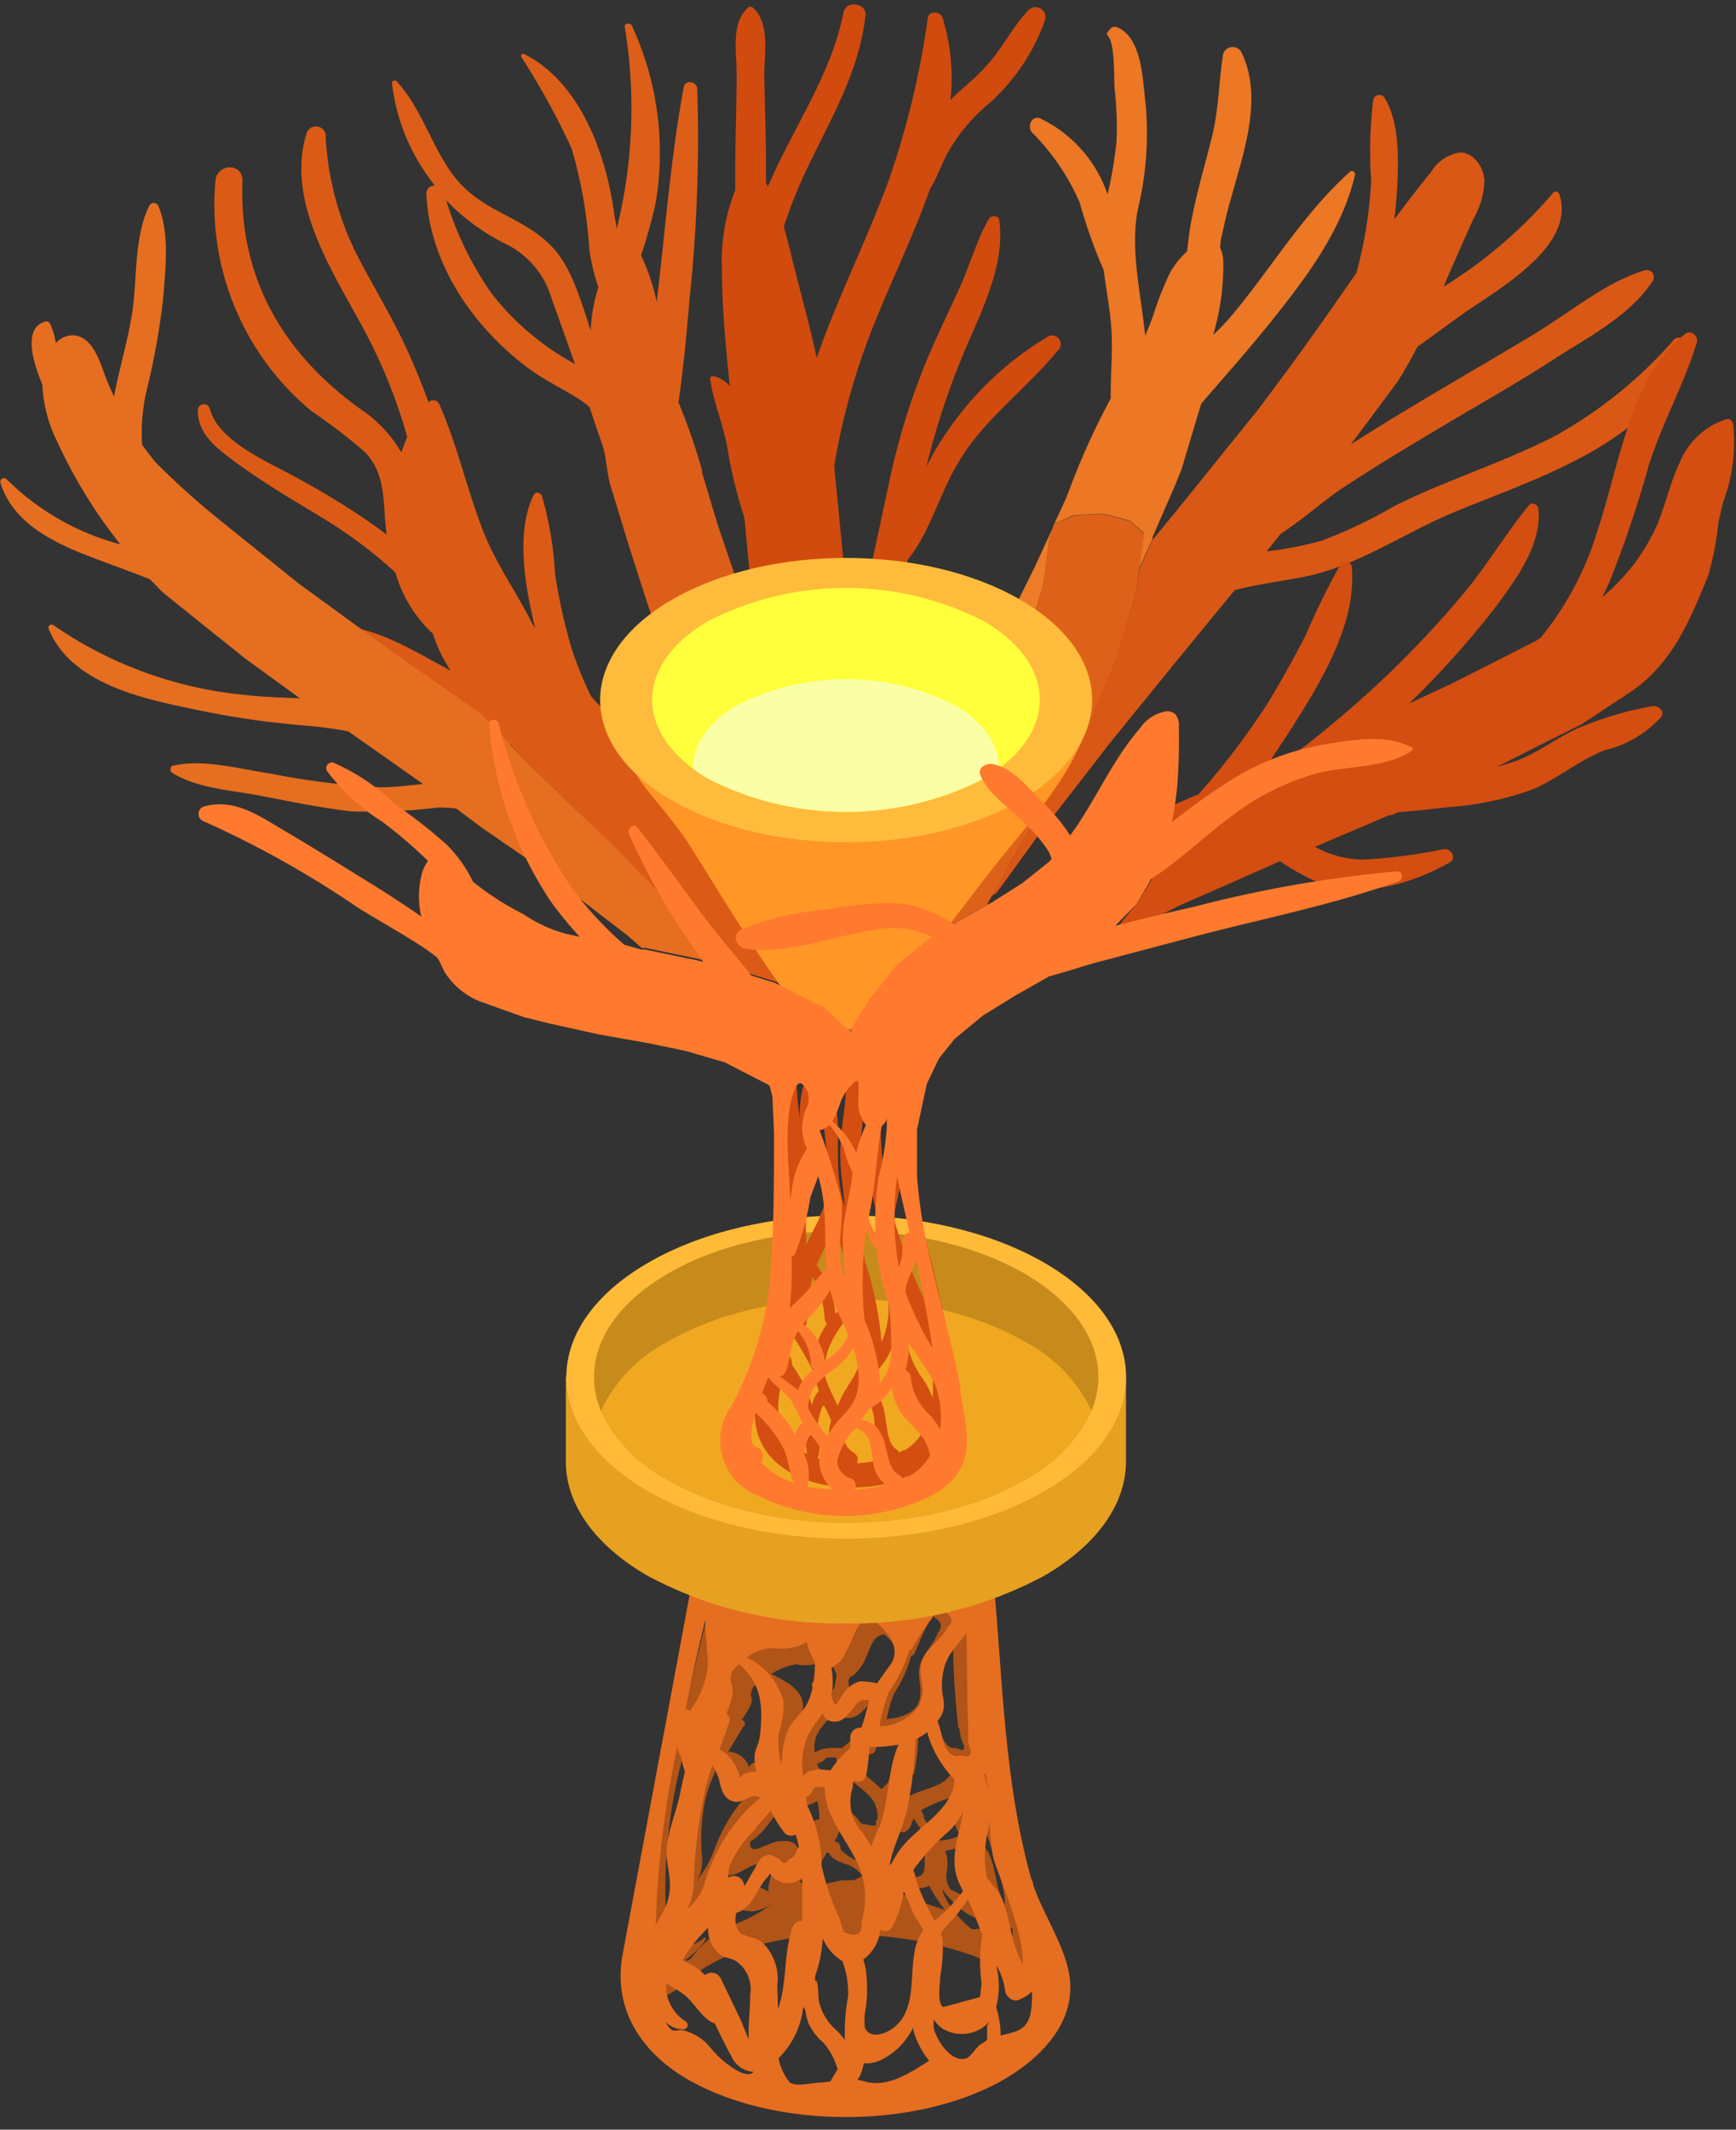 <svg xmlns="http://www.w3.org/2000/svg" viewBox="-0.011 -0.22 88.638 108.69"><rect x="-0.011" y="-0.22" width="88.638" height="108.69" fill="#333333" stroke="none"/><title>Asset 1</title><g data-name="Layer 2"><g data-name="Layer 4"><path d="M51.86 94.94l-.08-.34a83.13 83.13 0 0 1-2.2-13.9c0-3.81-.25-8.11-3-10.38a4.23 4.23 0 0 0-1.92-.88 5.55 5.55 0 0 0-2.77.57 7.08 7.08 0 0 0-3.2 2c-1.08 1.36-1.21 3.37-1.35 5.18-1.78 7.5-4 15.39-5.09 23.24 0 2.09 1.45 1.79 3.61-.16 4.26-2.73 11.94-1.93 15.27 0 1.08.46 2 .34 2-1s-.93-3.02-1.27-4.33zm-2-5a23.92 23.92 0 0 1 .48 3.3c.14.55 1.09 3.05.93 3.8l-.15-.39c-.32-.82-.28-1.5-.65-2.29-.07-.14-.44-.67-.46-.73a3 3 0 0 1 .1-1.63 3.55 3.55 0 0 0-.32-2zm0 6.58v.35l-1.32-.65a1.14 1.14 0 0 1-.21-.89 2.47 2.47 0 0 0 0-.85 1.31 1.31 0 0 0-.08-.22l.14-.05a3 3 0 0 0 .91-.31c.2.44.37.86.54 1.3-.22.26-.07.74-.02 1.29zm-4.69-2.63a1.74 1.74 0 0 0-.17-.29c.44 0 .62-.19.68-.45a.63.63 0 0 0 .5.13c.31-.14.34-.43.45-.7.2.29.41.61.46.69s.3.38.45.58a.55.55 0 0 0-.15.09c-.49.4.26 1.74-.8 1.63a2.29 2.29 0 0 1-1.34-.57c-.11-.13 0-.32 0-.43a1.57 1.57 0 0 0-.12-.71zm.2-3.18l-.37.39c-.13-.13-.27-.25-.4-.37-.63-.54-.71-.51-.54-1.25 0-.07 0-.13.05-.19.23.07.52 0 .57-.14a5.93 5.93 0 0 0 .14-.84 10.1 10.1 0 0 0 1.27 0c-.46.76-.31 1.69-.76 2.37zm1.28-.39a8.57 8.57 0 0 0 .21-2.19 1.85 1.85 0 0 0 .46-.24 5.55 5.55 0 0 0 1.3 2c0 1.13-1.66 1.13-2.36 1.66l-.24.2h-.12c.1-.5.57-.88.7-1.46zm.53 2.21a1.38 1.38 0 0 0-.16-.36 6.66 6.66 0 0 1 1.51-.64A1.18 1.18 0 0 0 49 91c-.15.79-.64 1.32-.06 2.31l.08.15a3.21 3.21 0 0 1-1.13.26c-.23-.42-.56-.82-.76-1.22zm1.79-4.55l.09.55q.4.77-.23.47c-.68.07-.83-.87-1-1.36l-.07-.18.07-.09c.29-.51 0-.82 0-1.4a4.25 4.25 0 0 1 .82-2.65 39.93 39.93 0 0 0 .27 4.62zm-2.34-3.71c.21-.41.45-1.12.69-1.51l.21-.53c.52.25.63.55.34.88-.18.59-.71 1-.89 1.61s.06 1 0 1.52a1.44 1.44 0 0 1-.09.44c-.25.57-.92.76-1.63.84a6.56 6.56 0 0 1 .4-1.35 6.31 6.31 0 0 0 .84-1.85.16.16 0 0 0 .08-.09zm-3.16 1.08a2.23 2.23 0 0 0 .74-1c.23-.43.3-1.1.94-1.15.81.71 1 1.42.51 2.09q-.22.35-.46.68a2.71 2.71 0 0 0-.69 0 1.51 1.51 0 0 0-.77.56c-.05.06-.27.38-.35.39s-.12-.18-.16-.29a2.69 2.69 0 0 0 .08-1.11.51.51 0 0 0 .11-.21zm-.67 1.83a.4.4 0 0 0 .17.21.88.88 0 0 0 .92-.16 3.42 3.42 0 0 0 .43-.43.6.6 0 0 1 .59-.2c-.13.35-.22.71-.37 1h-.05a.45.45 0 0 0-.46.35l-.05.35a5.76 5.76 0 0 0-1 .69h-.2a2.61 2.61 0 0 0-.88.08 1.12 1.12 0 0 0-.3.16 1.54 1.54 0 0 1 .4-1.36c.16-.25.48-.48.75-.74zm-2-2.42a2.88 2.88 0 0 0 1.62-.35 2.45 2.45 0 0 0 .28.8 3.48 3.48 0 0 1-.14.77.18.18 0 0 0-.07.22 2.44 2.44 0 0 1-.37.68c-.29.33-.73.57-1 .91a2 2 0 0 0-.48 1 1 1 0 0 0-.08.23 1.7 1.7 0 0 1 0-1c.13-.41.46-.76.43-1.19 0-.77-.81-1.22-1.62-1.62a3.33 3.33 0 0 1 1.35-.5zm-3.08 8.49a.63.63 0 0 1 0-.3 5.18 5.18 0 0 1 1.21-1.55c.32-.32.65-.61 1-.9a2.91 2.91 0 0 0 .79.43 1.1 1.1 0 0 0 .56-.08 1.87 1.87 0 0 1 .2.26l-.12.1c0 .11-.15.21-.4.29s-.33.21-.47.14a1.7 1.7 0 0 0-.76.14 1.52 1.52 0 0 0-.58.55l-.39.54-.12.18c-.01-.34-.64-.18-1 .16zm1.58 3.06c-.18 0-.33-.15-.42-.17-.35-.08-.72-.15-1.11-.2-.21 0-.6.29-.86.61l-.3.12c-.28.14-.64.39-.94.56a12.37 12.37 0 0 1 1.19-2c0 .26.26.36.76.16.27-.11.62-.35.88-.43.75-.25.85 0 .87.28s-.17.71-.15 1.02zm-1.48-8.67c.3-.51.7-.92.49-1.39q.07-.18.12-.35a5.92 5.92 0 0 1 .48-.37c1.1.72 1 1.63.63 2.68-.15.43-.42.54-.43.95a.76.76 0 0 0 .07.36 2.09 2.09 0 0 0-.68.22c-.08 0-.23.18-.31.21a.18.18 0 0 0 0-.1 1.28 1.28 0 0 0-.39-.47 1.39 1.39 0 0 0-.62-.21c.24-.42.5-.83.76-1.27a.17.17 0 0 0-.2-.31zm-1.05 2.24a1.26 1.26 0 0 1 .36.58.55.55 0 0 0 .72.39c.55-.09.87-.49 1.28-.56a.77.77 0 0 1 .21 0 8.35 8.35 0 0 0-2.86 3.84 5.39 5.39 0 0 1-.88 1.57 1.94 1.94 0 0 0 .24-1.1 9.94 9.94 0 0 1 .16-2.98 8.38 8.38 0 0 1 .69-1.79zm.44-6.34c0 .77 0 1.52-.12 2.1a5.47 5.47 0 0 1-1.4 2.18.23.23 0 0 0-.21-.09c.52-1.49 1.1-2.87 1.65-4.25zM34 97.57a25.78 25.78 0 0 1 .83-8.05.74.74 0 0 0 .18.43 2.38 2.38 0 0 0 .19.59c-.1.32-.18.64-.25 1a25.82 25.82 0 0 0-.7 2.8c0 .9.54 1 .22 2.1a11.9 11.9 0 0 1-.47 1.13zm3.5.43c-.2.09-.36.12-.57.23a5.57 5.57 0 0 0-1.21.95c-.13.12-.35.44-.47.55a.34.34 0 0 1-.31.11 4.43 4.43 0 0 0 .87-.79c.22-.24.3-.49.11-.35-.66.5-.94.39-1 0 .37-.26.8-.59 1.1-.76a8.27 8.27 0 0 0 1.56-.73 7.45 7.45 0 0 0 .81.12 2.1 2.1 0 0 0 1.13-.48A7 7 0 0 1 37.45 98zm3.27-3.7c-.05-.34-.23-.64-1-.55-.26 0-1 .38-1.21.4s-.31-.14-.26-.38c.82-.54 1-1.15 1.53-1.58.29-.25.05-.15.39-.12a1.79 1.79 0 0 0 .35 0 3.65 3.65 0 0 0 .84-.22l.32-.15a5.09 5.09 0 0 1 .1.93.79.79 0 0 0-.47.23c-.38.65-.08 1.16-.45 1.84v.07a2.85 2.85 0 0 0-.19-.46zM44 95.54l-.41.2h-.56c-.47.06-1.26.3-1.67.33a.65.65 0 0 1-.53-.29 3.4 3.4 0 0 0 1.36-1.44h.12a.7.7 0 0 0 .18.25 2.56 2.56 0 0 0 .79.35 1.74 1.74 0 0 1 .7.52zm.37-.5a2.79 2.79 0 0 0-.43-.24 2.23 2.23 0 0 1-1-.6c-.09-.15 0-.28-.19-.41h-.08l-.06-.08a1.37 1.37 0 0 0 .27-.78 3.48 3.48 0 0 0 1 .49 1.23 1.23 0 0 1 .4.76c.01.27-.1.56.04.82zm-.42-2.23l-.27-.32a5.35 5.35 0 0 1-1-1.11 2.2 2.2 0 0 0-.89-1.38l-.08-.21a1.07 1.07 0 0 0 .27-.12c.07 0 .13-.15.21-.18a1.62 1.62 0 0 1 .51 0c-.08.89 1.79 1.65 2 2.46.08.24.17.65 0 .79.13.26-.13.26-.8.08zm1.4 3.27a2.38 2.38 0 0 0-.34-.15l.17-.05a.35.35 0 0 0 .15-.16 7.93 7.93 0 0 0 .93.3 1.47 1.47 0 0 0 1.19 0 1.33 1.33 0 0 0 .07.17 7.64 7.64 0 0 0 .72 1.06 17.78 17.78 0 0 1-2.94-1.17zm4.86 1.77v.26a1.4 1.4 0 0 1 0 .16h-.08l-.13-.06c-.13 0-.3.08-.43 0a5.09 5.09 0 0 1-1.4-1.75.79.79 0 0 1-.06-.24 4.74 4.74 0 0 0 .41.49c.63.68 1.34 1.09 1.69 1a.62.62 0 0 0-.05.14zm1.51 1c-.07.46-.51.08-1-.21a5.53 5.53 0 0 0-.3-1 2.2 2.2 0 0 0-.07-1.21 4 4 0 0 1 .36.93 1.21 1.21 0 0 0 .53.72 1 1 0 0 0 .44.11 3.73 3.73 0 0 1-.01.62z" fill="#b05418"/><path d="M52.75 96c0-.14-.09-.28-.13-.42-1.35-4.89-1.43-10-1.89-15-.35-3.84-1.14-8.08-4.22-10.41a4.63 4.63 0 0 0-2-.93 6.53 6.53 0 0 0-2.91.37 8.14 8.14 0 0 0-3.49 1.67c-1.24 1.19-1.62 3-1.94 4.7l-4.39 23.54c-.52 2.78.95 5 3.3 6.37 4.47 2.58 11.73 2.58 16.2 0 1.69-1 3.35-2.58 3.36-4.66.01-1.75-1.29-3.5-1.89-5.23zm-2.46-5.75c.38 1.36.09 3.06.44 4.41.19.76 1.64 3.94 1.46 5.39l-.19-.46c-.46-1-.46-2.24-1-3.21-.1-.17-.61-.72-.63-.79a5.75 5.75 0 0 1 .1-2.52 5.44 5.44 0 0 0-.23-2.69zM50.11 101l-.08.7-1.88.51c-.34-.21-.15-1.21-.15-1.6a7.77 7.77 0 0 0 .12-1.81 2 2 0 0 0-.09-.37c.06-.08.11-.16.18-.24a9.48 9.48 0 0 0 1.2-1.48c.27.6.5 1.21.73 1.83a8.11 8.11 0 0 0-.03 2.46zm-5.9-.61a4.55 4.55 0 0 0-.14-.61 2.13 2.13 0 0 0 .87-1.54.38.38 0 0 0 .57-.07 5.07 5.07 0 0 0 .62-1.87c.22.47.43 1 .5 1.13.14.28.33.55.51.84a2.61 2.61 0 0 0-.21.34c-.69 1.39.07 3.59-1.32 4.66-.46.35-1.21.57-1.46 0a3.1 3.1 0 0 1 .06-1.08 7.71 7.71 0 0 0 0-1.77zm.64-7.32c-.13.31-.26.62-.38.93-.13-.23-.27-.44-.41-.66a2.3 2.3 0 0 1-.53-2.34c0-.13 0-.24.06-.35a.42.42 0 0 0 .63-.28c.08-.46.13-.91.16-1.36v-.07a8.26 8.26 0 0 0 1.49-.12c-.59 1.3-.47 2.95-1.01 4.28zM46.33 92a21.5 21.5 0 0 0 .41-3.45 3 3 0 0 0 .59-.37 5.49 5.49 0 0 0 1.39 2.41c-.05 1.65-2.08 2.46-2.92 3.79-.1.16-.2.34-.3.52l-.08.06c.15-.96.71-1.9.91-2.96zm.46 3.83a2.56 2.56 0 0 0-.17-.61 11.18 11.18 0 0 1 1.84-2 3.58 3.58 0 0 0 .71-1c-.22 1.33-.82 2.55-.11 3.87l.1.2a8.16 8.16 0 0 1-1.45 1.51 13.32 13.32 0 0 1-.91-1.96zm2.63-7.71v.63q.38.85-.36.62c-.86.24-.93-1-1.13-1.54l-.07-.22.09-.12c.43-.61.14-1 .13-1.62 0-1.53.67-1.92 1.25-2.74.05 1.68.02 3.33.1 5zm-2.85-4.23a14 14 0 0 1 1-1.52l.29-.53q1.11.51.49 1c-.25.59-1 1-1.26 1.63s.05 1.09 0 1.72a1.62 1.62 0 0 1-.14.52v.06a2.49 2.49 0 0 1-2.05 1.11 7.76 7.76 0 0 1 .49-1.77A8 8 0 0 0 46.43 84a.2.2 0 0 0 .15-.09zm-4 .94c.52-.38.54-.64.83-1.18s.32-1.23 1.18-1.19q1.69 1.35.75 2.44l-.56.79a3.55 3.55 0 0 0-.87-.1 1.45 1.45 0 0 0-.88.67c-.06.08-.28.5-.37.5s-.15-.25-.21-.41a3.85 3.85 0 0 0 0-1.45.52.52 0 0 0 .09-.05zm-.57 2.4a.7.7 0 0 0 .21.31.79.79 0 0 0 1-.18 5.34 5.34 0 0 0 .47-.57c.23-.27.37-.26.7-.24-.14.46-.24.95-.41 1.4h-.06a.52.52 0 0 0-.51.51v.53a5.34 5.34 0 0 0-1 1.13h-.21a1.68 1.68 0 0 0-.89.06.89.89 0 0 0-.29.24 3.48 3.48 0 0 1 .29-2.18 9 9 0 0 1 .7-1.01zm-2.52-3.34a2.71 2.71 0 0 0 1.7-.3 3.66 3.66 0 0 0 .41 1 5 5 0 0 1-.06 1 .23.23 0 0 0-.05.29 3.24 3.24 0 0 1-.3.89c-.25.44-.68.75-.91 1.22a3.51 3.51 0 0 0-.34 1.52 2.12 2.12 0 0 0-.05.36 4.81 4.81 0 0 1-.13-1.59A5.4 5.4 0 0 0 40 86.6a3.54 3.54 0 0 0-1.88-2.23 2.32 2.32 0 0 1 1.33-.48zm-2.31 11.72a2 2 0 0 1 .05-.51 5.32 5.32 0 0 1 1.2-1.83l.92-1.09a6.25 6.25 0 0 0 .73 1.17.49.49 0 0 0 .54.06 6.27 6.27 0 0 1 .17.62l-.12.18a.53.53 0 0 1-.4.46q-.26.39-.45 0c-.26-.09-.39-.31-.71-.2s-.43.42-.58.67l-.41.72-.13.23a.52.52 0 0 0-.81-.48zm1.05 8.24c-.18-.37-.34-.84-.42-1l-1-2.08a.53.53 0 0 0-.82-.19c-.09-.09-.17-.17-.27-.25-.25-.21-.59-.35-.86-.53a7.36 7.36 0 0 1 1.3-1.64 1.6 1.6 0 0 0 .6 1.36c.24.19.57.19.81.34a1.74 1.74 0 0 1 .73 1.75c.01.69-.11 1.49-.07 2.24zm-1.14-16.59c.19-.61.48-1.09.21-1.7q0-.21.05-.42a4.38 4.38 0 0 1 .38-.43c1.17 1 1.24 2.19 1.07 3.64-.07.59-.31.68-.27 1.29a2.35 2.35 0 0 0 .1.57 1.11 1.11 0 0 0-.62.11c-.07 0-.2.18-.27.19a.49.49 0 0 0 0-.16 2.72 2.72 0 0 0-.41-.8 1.72 1.72 0 0 0-.6-.48c.18-.48.36-1 .53-1.47a.32.32 0 0 0-.17-.34zm-.71 2.62a2.8 2.8 0 0 1 .38.93c.1.41.25.79.69.91s.79-.33 1.17-.27a.52.52 0 0 1 .19.08 8.81 8.81 0 0 0-2.8 4.25 2.87 2.87 0 0 1-.94 1.45 2.6 2.6 0 0 0 .35-1.37 25.88 25.88 0 0 1 .42-3.92 12.15 12.15 0 0 1 .54-2.07zM36 82.45c0 .85.13 1.68.13 2.33a4.77 4.77 0 0 1-.93 2.34.27.27 0 0 0-.2-.12c.28-1.52.63-3 1-4.55zM33.47 98a51.5 51.5 0 0 1 1.1-9.09 1.31 1.31 0 0 0 .19.53 4.63 4.63 0 0 0 .2.74c-.08.34-.15.68-.22 1-.17.95-.62 1.94-.71 2.88s.41 1.77 0 2.88a6.57 6.57 0 0 1-.56 1.06zm3.11 6.64c-.21-.21-.38-.45-.59-.65a2.6 2.6 0 0 0-1.22-.61c-.13 0-.36.08-.48 0A.83.83 0 0 1 34 103a1.29 1.29 0 0 0 .88.35.22.22 0 0 0 .11-.41A2.14 2.14 0 0 1 34 101c.35.23.76.43 1 .65.43.35.9 1.22 1.49 1.4.27.57.55 1.14.85 1.69a1.33 1.33 0 0 0 1.13.78c-.47.48-1.72-.71-1.9-.88zm3.1-3.55a2.61 2.61 0 0 0-.82-2.23c-.24-.18-.94-.27-1.11-.46a1.14 1.14 0 0 1-.16-1c.79-.2 1.07-1.27 1.55-1.78.29-.31.07-.25.36 0a.88.88 0 0 0 .32.19 1.11 1.11 0 0 0 .81 0 1.29 1.29 0 0 0 .32-.21v2.21a.53.53 0 0 0-.49.31c-.46 1.3-.28 2.74-.7 4.06l-.05.13c-.01-.48-.03-.92-.03-1.22zm3.08 4.29c-.12.21-.26.42-.37.63l-.52.06c-.44 0-1.15.22-1.55 0a2.84 2.84 0 0 1-.58-1.25A4.28 4.28 0 0 0 41 102.2a.88.88 0 0 0 .11.15 3.19 3.19 0 0 0 .16.69 2.88 2.88 0 0 0 .77 1 3.56 3.56 0 0 1 .7 1.3zm.38-1.47a3.82 3.82 0 0 0-.42-.49 2.77 2.77 0 0 1-.91-1.48c-.07-.38 0-.7-.13-1.06a.06.06 0 0 0-.08 0 1.48 1.48 0 0 0 0-.22 7.25 7.25 0 0 0 .4-1.94 2.6 2.6 0 0 0 1 1.15 4.52 4.52 0 0 1 .29 1.8 10 10 0 0 0-.16 2.24zm-.08-5.54l-.23-.74a13.24 13.24 0 0 1-.89-2.63 7 7 0 0 0-.73-3.07l-.08-.43a.73.73 0 0 0 .27-.19c.06-.07.12-.27.2-.31a1 1 0 0 1 .51 0c-.09 1.76 1.8 3.24 2 5a4.17 4.17 0 0 1-.14 1.88q.11.94-.92.49zm1.06 7.63l-.35-.08c.08-.12.15-.23.16-.27a2.54 2.54 0 0 0 .16-.57 1.79 1.79 0 0 0 1-.23 3.52 3.52 0 0 0 1.52-1.59 2.06 2.06 0 0 0 .06.3 4.43 4.43 0 0 0 .76 1.39c-.98.63-2.17 1.41-3.31 1.05zm6.27-2.87v.47a2.72 2.72 0 0 1 0 .28.42.42 0 0 0-.11.1l-.23.14c-.2.13-.53.66-.72.71-.79.23-1.51-.92-1.66-1.53a1.61 1.61 0 0 1 0-.45 1.61 1.61 0 0 0 .49.49 1.91 1.91 0 0 0 2.4-.44 2 2 0 0 0-.16.25zm2.21-.55c-.22.89-.84.89-1.52 1.09a4.7 4.7 0 0 0-.23-1.45 4.27 4.27 0 0 0 0-2.15 3.4 3.4 0 0 1 .45 1.22c0 .32.34.7.72.55a2.06 2.06 0 0 0 .66-.42 5.47 5.47 0 0 1-.08 1.18z" fill="#e66e20"/><path d="M43.16 51l-.68-1.4-.73-1.51-1.64-2.38-.31-.46-.33-.38-1.9-2.2-.52-.53-1.82-1.84-.7-.67L32.87 38l-2.07-2-.13-.13-.5-.55a18.44 18.44 0 0 1-1-2.46 29.26 29.26 0 0 1-.84-3.77 17.9 17.9 0 0 0-.67-4c-.07-.16-.32-.25-.42-.05-.92 1.87-.46 4.6.07 6.77l-.14-.19c-.81-1.63-1.86-3.06-2.52-4.76-.81-2.09-1.3-4.3-2.19-6.36a.53.53 0 0 0-.19-.26.35.35 0 0 0-.4.07c-.34-.94-.72-1.84-1.1-2.69-.75-1.64-1.7-3.18-2.53-4.78a15.13 15.13 0 0 1-1.62-6.04.49.49 0 0 0-1-.13c-1 3.33 1.27 6.85 2.8 9.65a27.25 27.25 0 0 1 2.28 5.47l.08.3c-.11.26-.21.52-.3.78a6.69 6.69 0 0 0-2.11-2.23c-3.93-2.83-6.2-6.7-6-11.65 0-.91-1.29-.87-1.38 0a13.68 13.68 0 0 0 4.88 11.75 31.22 31.22 0 0 1 2.75 2.11c1.12 1.16.9 2.65 1.1 4.12v.09l-.38-.29a38.88 38.88 0 0 0-4.28-2.65c-1.4-.78-3.91-1.8-4.36-3.48a.31.31 0 0 0-.61.08c0 1.16.85 1.84 1.71 2.49 1.48 1.11 3.08 2.05 4.65 3A23.43 23.43 0 0 1 20.18 29a6.73 6.73 0 0 0 1.91 3.12 8.35 8.35 0 0 0 .55 1.29c.11.2.24.4.36.6l-.42-.23c-1.47-.78-4.47-2.66-6.15-1.78a.1.1 0 0 0 0 .17c2.4.69 4.56 2.25 6.63 3.61.85.56 1.87 1.37 3 2l.56.62.07.08 2.06 2 .22.21.7.67L31.29 43l2 2.06.23.23 1.89 2.19.18.21L37 49.08l2 .62.62.19.12.06 2.17 1.12h.1l.81.75.13.12.08-.29.06-.2.12-.45z" fill="#db5b16"/><path d="M53.43 17A16.37 16.37 0 0 0 48 22.34a14.45 14.45 0 0 0-.71 1.26 38.64 38.64 0 0 1 2.13-6.33c.82-1.9 1.89-4.13 1.59-6.24 0-.26-.43-.28-.54-.07-.61 1.08-.94 2.3-1.45 3.43s-1.08 2.31-1.59 3.48a35.16 35.16 0 0 0-2.06 6.61c-.52 2.4-1 4.81-1.63 7.18-.1.35-.21.7-.31 1.05l-.17-2-.26-2.85-.2-2.08-.22-2.2A34.51 34.51 0 0 1 44.75 16c.84-2.07 1.92-4.3 2.73-6.59.36-.57.55-1.18.88-1.8a9 9 0 0 1 2.07-2.5A10.24 10.24 0 0 0 53.36.77a.51.51 0 0 0-.84-.49c-.78.81-1.27 1.81-2 2.67s-1.34 1.26-2 1.93a10.52 10.52 0 0 0-.4-4.18c-.11-.34-.7-.41-.76 0a43.25 43.25 0 0 1-2 8.3c-1 2.72-2.27 5.3-3.29 8-.13.34-.26.7-.38 1.05-.37-1.72-.85-3.41-1.27-5.12-.12-.51-.25-1-.4-1.53 0-.18.1-.36.16-.54 1.18-3.55 3.58-6.49 4-10.3.07-.63-1-.78-1.12-.15-.64 3.22-2.59 5.91-3.86 8.89l-.1-.18v-.88c0-1.54-.06-3.08-.09-4.62 0-1.11.31-2.63-.57-3.44a.19.19 0 0 0-.27 0c-.89.82-.55 2.33-.57 3.44 0 1.72-.08 3.44-.07 5.16v.71a9.72 9.72 0 0 0-.68 4c0 2 .2 4 .4 6a1.52 1.52 0 0 0-.81-.51c-.08 0-.2 0-.19.14.15 1.15.66 2.29.87 3.47a24.43 24.43 0 0 0 .88 3.63l.24 2.54.2 2 .1 1.1.37 1 .25.69 1 2.72.28.82.92 2.74.27.92.83 2.77.24 1 .69 2.81.1.57.23 1.26.29-1 .4-1.07.69-1.85-.71 1.2v-.72l-.17-2.88-.12-2-.21-2.88-.06-.78a42.32 42.32 0 0 0 1.42-4.53c.42-1.42.76-2.85 1.08-4.29 1.06-1.33 1.49-2.93 2.34-4.54 1.32-2.5 3.56-4 5.32-6.14a.41.41 0 0 0-.56-.68z" fill="#d14b0e"/><path d="M85.38 17.21A22.73 22.73 0 0 1 79.44 22c-2.67 1.39-5.57 2.26-8.26 3.61a24.68 24.68 0 0 1-3.7 1.76 18.16 18.16 0 0 1-2.82.55l.72-.9c1.11-.71 2.16-1.67 3.14-2.32 1.87-1.23 3.79-2.38 5.72-3.52S78 19 79.77 17.83c1.61-1 3.57-2.09 4.62-3.74a.36.36 0 0 0-.4-.52c-2 .59-3.86 2.17-5.67 3.26s-3.72 2.2-5.57 3.3c-1.27.76-2.54 1.53-3.79 2.33l.86-1.15 1.54-2.07c.36-.57.69-1.16 1-1.76.69-.49 1.38-1 2-1.45 1.75-1.3 6.18-3.57 5.24-6.36a.19.19 0 0 0-.35 0 23.86 23.86 0 0 1-5.55 4.74c.48-1.15 1-2.3 1.5-3.42a4.19 4.19 0 0 0 .58-2 1.66 1.66 0 0 0-.58-1.18 1.08 1.08 0 0 0-.66-.25 2.08 2.08 0 0 0-1.48 1c-.65.79-1.27 1.6-1.88 2.42.06-.5.11-1 .14-1.5.08-1.45.15-3.43-.64-4.71a.32.32 0 0 0-.57.07A21.59 21.59 0 0 0 70 9a21.92 21.92 0 0 1-.76 4.72c-1.2 1.71-2.39 3.44-3.64 5.12l-1.4 1.88-1.8 2.22-1.83 2.28-1.72 2.1-.69 1.5-.16 1.12-.81 2.75-.25.8-1.12 2.66-1.32 2.56-1.44 2.52-1.46 2.52-1 1.76.28-.17 1.7-2.34.23-.33 3.54-4.57.18-.24 1.82-2.24 1.82-2.24.29-.35 1.83-2.23.75-.91c1.09-.27 2.23-.43 3.37-.64 2.77-.51 5.08-2.16 7.64-3.25 4.08-1.74 10.54-3.56 12-8.42a.38.38 0 0 0-.67-.37z" fill="#d95815"/><path d="M43.46 48l-.1-.57-.69-2.81-.24-1-.83-2.77-.27-.92-.92-2.74-.28-.82-1-2.72-.25-.69-.37-1-.8-2.23-.93-2.74-.12-.34-.83-2.77v-.11a31.06 31.06 0 0 0-1.2-3.46c.26-1.76.42-3.55.57-5.3a78 78 0 0 0 .39-10.69c0-.37-.62-.51-.69-.09-.62 3.34-.9 6.77-1.29 10.17l-.09.78a11 11 0 0 0-.8-2.37 24.69 24.69 0 0 0 .75-2.7 15.41 15.41 0 0 0-1.21-9c-.07-.18-.4-.18-.37.05a25.51 25.51 0 0 1-.42 10.33c0-.26-.09-.53-.12-.8-.41-3-1.7-6.68-4.59-8.15a.11.11 0 0 0-.15.15 37.69 37.69 0 0 1 2.57 4.68 23.62 23.62 0 0 1 .9 5.15 11.18 11.18 0 0 0 .46 1.93 8.41 8.41 0 0 0-.39 2.2c-.52-1.56-1-3.4-2.18-4.48-1.38-1.3-3.29-1.64-4.58-3.13s-1.81-3.69-3.16-5.12A.15.15 0 0 0 20 4a10.22 10.22 0 0 0 2 5l.19.25a.4.4 0 0 0-.43.43c.15 3.64 2.53 7 5.44 9.06.83.58 1.77 1 2.59 1.57l.3.24c.2.61.4 1.22.62 1.82s.24 1.28.38 1.9l.06.26.85 2.78.12.39.88 2.74.17.51 1 2.72.21.6 1 2.72.23.66.92 2.74.23.69.33 1.09.52.53 1.9 2.2.33.38.31.46 1.64 2.38.73 1.51.68 1.4.52-1.82zM25.12 14.8a16.94 16.94 0 0 1-2.35-4.8 10.81 10.81 0 0 0 3 2.21A4.5 4.5 0 0 1 28.15 15l1.2 3.36a13.67 13.67 0 0 1-4.23-3.56z" fill="#dd5e18"/><path fill="#de611a" d="M57.7 26.38l-1.35-.36-1.49.06-1.02.43-.04.02-.07.21-.15.46-.33 2.42-.49 1.66-.95 2.25-1.24 2.39-1.39 2.44-1.46 2.5-.02.04-1.33 2.42-.14.23-1.25 2.61-.11.22-.48 1.22-.68 1.76-.02.04-.28.86-.22.82-.1.36-.08.3-.08.28.48.44.02-.06.09-.19.16-.33.37-.58.36-.57.08-.1 1.27-1.55 1.55-1.27 1.66-1.04.94-.54.47-.26.25-.46.97-1.76 1.46-2.52 1.44-2.52 1.33-2.56 1.12-2.66.25-.8.8-2.75.15-1.13.11-.79.14-.99-.7-.65z"/><path d="M35.62 47.66l-.18-.21-1.89-2.19-.23-.26-2-2.06-1.65-1.58-.7-.67-.22-.21-2.06-2-.07-.08-2-2.13-2.36-1.66-2.39-1.68-2.34-1.7-2.29-1.67-2.24-1.8-1.73-1.39a40.09 40.09 0 0 1-3.34-3c-.24-.29-.47-.59-.69-.9a9.86 9.86 0 0 1 .24-2.78A36.75 36.75 0 0 0 8.32 15c.12-1.48.34-3.35-.26-4.74a.26.26 0 0 0-.44 0C6.83 11.84 7 14 6.74 15.73c-.22 1.44-.66 2.85-.93 4.29-.2-.43-.39-.87-.55-1.33-.28-.79-.7-1.77-1.54-1.8a1.18 1.18 0 0 0-.88.4 3.71 3.71 0 0 0-.3-1 .22.22 0 0 0-.24-.1c-1.07.31-.73 1.81-.15 3.22a7.29 7.29 0 0 0 .75 2.89 25.66 25.66 0 0 0 3.23 5.26 12.91 12.91 0 0 1-5.8-3.32.19.19 0 0 0-.32.18c.69 2.21 3 3.18 5 3.93.87.33 1.76.64 2.64 1l.51.52.15.15 2.25 1.81 1.95 1.56 2.34 1.7.45.33c-1.06-.05-2-.07-2.76-.17a20.6 20.6 0 0 1-9.83-3.57.16.16 0 0 0-.24.18C3.6 34.68 7.31 35.45 10 36a44 44 0 0 0 5.34.79 22.7 22.7 0 0 1 2.42.31l1.94 1.36 1.89 1.33c-.71.07-1.42.17-2.16.17a38.58 38.58 0 0 1-5.63-.7c-1.56-.23-3.42-.76-5-.4a.21.21 0 0 0 0 .37c1.25.78 3 .88 4.42 1.15s3.13.63 4.72.81a28.33 28.33 0 0 0 4.35-.19 5.55 5.55 0 0 1 1 .05l1.34 1L27 43.68l.29.21 2.3 1.76 2.29 1.76.12.09.76.66h.2l2.69.56.9.22.43.11z" fill="#e66e20"/><path d="M68.86 8.6c-2.31 2.08-3.94 4.83-5.92 7.21-.29.35-.62.7-1 1.06l.06-.24a12.36 12.36 0 0 0 .45-3.49 1.87 1.87 0 0 0-.16-.72c0-.34.1-.69.17-1 .57-2.78 2.27-6.26.9-9a.51.51 0 0 0-.92.12c-.22 1.4-.22 2.79-.56 4.18s-.83 3-1.1 4.54c-.08.45-.13.9-.18 1.35a4 4 0 0 0-.91 1.17 16.27 16.27 0 0 0-.83 2.13c-.12.34-.26.68-.4 1-.22-2.15-.76-4.35-.39-6.37a16.63 16.63 0 0 0 .42-5.38c-.16-1.25-.16-3.48-1.49-4a.33.33 0 0 0-.37.15l-.1.13a.11.11 0 0 0 0 .13c.41.43.32 2.14.37 2.73a18.19 18.19 0 0 1 .1 2.65 20.47 20.47 0 0 1-.46 2.75 6.7 6.7 0 0 0-3.44-3.88c-.44-.17-.68.43-.42.72a11.44 11.44 0 0 1 2.44 3.59 26.31 26.31 0 0 0 1.22 3.43c.14 1.1.37 2.2.41 3.31s-.06 2.17-.05 3.25a37.3 37.3 0 0 0-2.1 4.62l-.2.51-.58 1.26 1-.44 1.53-.07 1.35.36.7.64-.14 1-.11.79.69-1.5v-.11L60 24.52l.32-.8.83-2.77.17-.57c1.24-1.43 2.5-2.85 3.68-4.33 1.74-2.18 3.5-4.53 4.16-7.29a.16.16 0 0 0-.3-.16z" fill="#ec7725"/><path fill="#ee7b27" d="M53.73 26.74l-.15.46-.33 2.42-.49 1.66-.95 2.25-1.24 2.39-1.39 2.44-1.46 2.5-.02.04-1.33 2.42-.14.23-1.25 2.61-.11.22-.48 1.22-.68 1.76-.02.04-.28.86-.22.82-.03-.05.52-1.82.3-1.04.39-1.07.69-1.84.44-1.17.6-1.37 1.16-2.65.63-1.32 1.25-2.6.6-1.22 1.29-2.59.52-1.05 1.28-2.59.9-1.96z"/><path d="M88.48 21.45a.36.36 0 0 0-.16-.26.36.36 0 0 0-.23 0 3.82 3.82 0 0 0-2.33 2.18c-.48 1-.71 2.08-1.12 3.1a10.08 10.08 0 0 1-2.84 3.78c.13-.27.26-.53.37-.78a56.61 56.61 0 0 0 2-5.93c.68-2.15 1.81-4.15 2.46-6.29.09-.3-.3-.66-.58-.44-2.81 2.15-3.4 6.81-4.48 10a15.84 15.84 0 0 1-2.92 5.52l-.26.17-2.58 1.31-1.72.87-2.15 1 .42-.41a46.44 46.44 0 0 0 4.06-4.6c1-1.37 2.29-3.09 2.12-4.9 0-.22-.31-.41-.49-.2-1.17 1.42-2.09 3-3.29 4.45a53.1 53.1 0 0 1-3.86 4.14 56.39 56.39 0 0 1-4.29 3.7l-.42.31-1.47.62c.34-.52.66-1 1-1.51 1.53-2.39 3.56-5.56 3.29-8.53a.31.31 0 0 0-.58-.16 38.33 38.33 0 0 0-1.77 3.6 56.33 56.33 0 0 1-2 3.57 38.85 38.85 0 0 1-3.52 4.61h-.1l-1.13.49-.32 2-.9 2-.69 1.08-1.3 1.57-.75.61 2.59-1.27L60.2 46l2.64-1.16 2.51-1.11a11.12 11.12 0 0 0 1.75 1c2.31.94 4.8.23 6.89-.92.41-.22.1-.75-.29-.69a28.2 28.2 0 0 1-4.12.53 5.31 5.31 0 0 1-2.45-.65l1.14-.49 2.66-1.13h.11l.33-.15c.86-.06 1.72-.16 2.6-.26a15.53 15.53 0 0 0 4.26-.9c1.3-.55 2.35-1.47 3.69-2a5.63 5.63 0 0 0 2.88-1.69c.22-.3-.14-.6-.43-.56a17.22 17.22 0 0 0-3.51 1c-1.25.48-2.28 1.38-3.54 1.82-.3.1-.6.19-.91.28l2.34-1.18 2-1 2.41-1.59c2.15-1.41 3.07-3.59 4.05-6a15 15 0 0 0 .52-2.72c.08-.33.15-.65.23-1a8.51 8.51 0 0 0 .52-3.98z" fill="#d34e10"/><path d="M57.48 70.05v4.32c0 2.11-1.4 4.22-4.19 5.84a20.66 20.66 0 0 1-10.11 2.42 20.66 20.66 0 0 1-10.11-2.42c-2.79-1.61-4.19-3.72-4.19-5.84v-4.32c2.79-1.61 10.64-3.93 14.29-3.93s11.52 2.32 14.31 3.93z" fill="#e6a120"/><path d="M53.3 64.22c5.58 3.22 5.58 8.45 0 11.67s-14.63 3.22-20.21 0-5.58-8.45 0-11.67 14.62-3.22 20.21 0z" fill="#ffba38"/><path d="M55.72 71.78a7.68 7.68 0 0 1-3.42 3.53c-5 2.91-13.18 2.91-18.21 0a7.68 7.68 0 0 1-3.42-3.53c-1-2.43.14-5.09 3.42-7 5-2.91 13.18-2.91 18.21 0 3.28 1.91 4.42 4.57 3.42 7z" fill="#c78b1c"/><path d="M55.72 71.78a7.68 7.68 0 0 1-3.42 3.53c-5 2.91-13.18 2.91-18.21 0a7.68 7.68 0 0 1-3.42-3.53 7.69 7.69 0 0 1 3.42-3.53c5-2.91 13.18-2.91 18.21 0a7.69 7.69 0 0 1 3.42 3.53z" fill="#f0a821"/><path d="M48.49 68.46c-.55-2.94-1.35-5.82-2-8.53a30.09 30.09 0 0 1-.68-4.25v-2.4l.2-1.2a8.52 8.52 0 0 0-2.9-3.22c-1.72-1-3 .2-3.3 2.18l.11.55.06 1.85c0 2.48.21 5.07.22 8a23.66 23.66 0 0 1-1.21 8.16c-.77 2.07-.62 3.75.71 4.88 1.77 1.51 5.23 1.65 7.55.22 2-1.49 1.63-3.33 1.22-6zM46 60.19c.41 1.86.83 3.82 1.16 5.87a28.22 28.22 0 0 1-1.48-3.9 4.08 4.08 0 0 1 0-.55c.06-.38.16-.74.23-1.1.02-.09.04-.2.09-.32zm-1-4.48c.18 1 .39 2 .61 3-.1 0-.19 0-.22.19a8.45 8.45 0 0 0 0 1.1c0 .23-.05.45-.09.68a19 19 0 0 1-.3-4.97zm-.64-2.63a1.08 1.08 0 0 0 .23-.42 18.71 18.71 0 0 1-.33 3.09 17.46 17.46 0 0 0 0 3 5.29 5.29 0 0 1-.32-.84c.21-1.63.22-3.24.45-4.83zm0 6.52a23 23 0 0 0 .71 3.4 31 31 0 0 1 .29 3.64 4.39 4.39 0 0 1-.36 1.64 18.49 18.49 0 0 0-.86-4.19 34.25 34.25 0 0 1-.26-5.59 3.39 3.39 0 0 0 .46 1.1zM43 51.21c.82-1.29.24.5.53 1.31.11.3.1.35.22.47a9.68 9.68 0 0 0-.39 1.43 4.73 4.73 0 0 0-1-1.58c.29-.44.3-1.08.64-1.63zm0 16.15a4.33 4.33 0 0 0 .7-1.44 9.59 9.59 0 0 1 .3 1.39c.24 2.62-.65 2.69-1.24 4.22-.18-.4-.39-.78-.56-1.24-.05-.15-.1-.31-.15-.47a5.84 5.84 0 0 1 .23-1.19 6 6 0 0 1 .72-1.27zm-1.32-3c.14-.32.29-.61.43-.94a10.16 10.16 0 0 0 .48-1.3c.07.32.15.63.25 1 .2.66.44 1.34.65 2.05a3.47 3.47 0 0 1-.85 1.67 4.88 4.88 0 0 0-.94-2.47zm.24-11.11a1 1 0 0 0 .34-.25 4.68 4.68 0 0 1 .59 1.24 5.37 5.37 0 0 0 .33 1.15v.07c-.05 1.1-.33 2.28-.28 3.45 0 .77.16 1.61.22 2.46a7.39 7.39 0 0 1-.31-1.63c-.08-1 0-2-.06-2.94-.15-1.31-.7-2.37-.91-3.55zm-.12 2.36a41.27 41.27 0 0 1 .56 5.16A7.07 7.07 0 0 0 41.8 62c-.21.45-.44.86-.65 1.32 0-1.12-.06-2.23-.14-3.29 0 0 .09 0 .11-.11a25.69 25.69 0 0 0 .43-3.19c.08-.35.19-.73.28-1.1zm-1-4.21c.18-.73.36-.7.6-.08a1.67 1.67 0 0 1 0 .64 3.14 3.14 0 0 0 0 2.24 5.4 5.4 0 0 0-.58 2.29v.34a19.9 19.9 0 0 1-.01-5.41zM40 72.84c.15-.23.16-.65-.11-.78s-.19-.93.06-1.95a7.64 7.64 0 0 1 1 2.07c.16.57.13 1.26.25 1.8a2.77 2.77 0 0 1-1.2-1.14zm1.43-1.39a6.6 6.6 0 0 0-1-2c0-.21-.06-.45-.2-.5l.24-1a19.5 19.5 0 0 1 1 1.73c.12.38.21.74.33 1.09a1.42 1.42 0 0 0-.34.68zm.16-2.7c-.21-.34-.48-.53-.7-.82a.46.46 0 0 0 .22-.32c.15-.67.12-1.39.24-2.09a4.43 4.43 0 0 1 .14-.59 5.1 5.1 0 0 1 .6 2.07.65.65 0 0 0 .12.35 3.59 3.59 0 0 0-.33.56 3.82 3.82 0 0 0-.26.84zm.15 5.48a3 3 0 0 0 0-1.63.44.44 0 0 0 0-.08 2.74 2.74 0 0 1 .16-.73c0-.11.09-.21.14-.31a6.76 6.76 0 0 1 .39.81 2.45 2.45 0 0 0 .32 2.16 5 5 0 0 1-.97-.22zm2 .23a.43.43 0 0 0-.15-.54 1 1 0 0 1-.52-.77.39.39 0 0 0 0-.11v-.13a5 5 0 0 1 .93-1.79c.76.36.59 1.35.73 2.17a1.58 1.58 0 0 0 .46.92 6.46 6.46 0 0 1-1.41.25zm2.39-.67l-.25.12a.29.29 0 0 0-.11-.15c-.62-.4-.44-1.67-.77-2.41-.19-.43-.47-.75-.8-.73.14-.24.28-.48.39-.71a3.36 3.36 0 0 0 .92-1.32 4.4 4.4 0 0 0 .6 1.86 12.73 12.73 0 0 1 .87 1.3 4.11 4.11 0 0 1 .25.87 2.62 2.62 0 0 1-1.06 1.18zM47.62 71v.1l-.06-.1a4.6 4.6 0 0 0-.56-1 4.55 4.55 0 0 1-.77-2.19.59.59 0 0 0-.25-.43 7.08 7.08 0 0 0 0-1.75 27.71 27.71 0 0 1 1.28 2.64 8.13 8.13 0 0 1 .36 2.73z" fill="#d34e10"/><path d="M31 37.22a22 22 0 0 1 1.7 2.44c.82 1.09 1.79 2.13 2.52 3.29 1.58 2.51 3.07 5 4.83 7.45a4.36 4.36 0 0 0 2.26 1.9c1.94.47 3.36-1.7 4.38-3l3.51-4.59c1.65-2.17 3.91-4.52 5-7.06 1.28-3.05-24.2-.43-24.2-.43z" fill="#ff9626"/><path d="M52.07 30.38c4.91 2.83 4.91 7.42 0 10.26s-12.86 2.83-17.76 0-4.91-7.42 0-10.26 12.86-2.83 17.76 0z" fill="#ffbb3b"/><path d="M51 39a7.93 7.93 0 0 1-.82.54 15.47 15.47 0 0 1-14 0 8 8 0 0 1-.82-.54c-3-2.24-2.75-5.48.82-7.54a15.47 15.47 0 0 1 14 0C53.77 33.52 54 36.77 51 39z" fill="#ffff3b"/><path d="M51 39a7.93 7.93 0 0 1-.82.54 15.47 15.47 0 0 1-14 0 8 8 0 0 1-.82-.54c0-1.17.74-2.35 2.29-3.24a12.26 12.26 0 0 1 11.07 0c1.55.9 2.28 2.08 2.28 3.24z" fill="#faffa6"/><path d="M58.66 44.84l.08-.19c1.48-.94 2.8-2.25 4.16-3.24a12.84 12.84 0 0 1 4.28-2.15c1.58-.42 3.52-.24 4.9-1.17a.1.1 0 0 0 0-.16c-1.28-.68-2.89-.41-4.27-.19A13.26 13.26 0 0 0 63 39.49a32.67 32.67 0 0 0-3.18 2.26 16 16 0 0 0 .31-2.33c.06-.92.06-1.83.05-2.58a.86.86 0 0 0-.18-.61.62.62 0 0 0-.43-.15 2 2 0 0 0-1.37.86c-1.44 1.66-2.3 3.75-3.57 5.48a9.49 9.49 0 0 0-1.51-1.8c-.7-.72-1.47-1.68-2.49-1.85-.31-.05-.74.21-.58.58.43 1 1.48 1.64 2.24 2.44a7 7 0 0 1 1.23 1.43 2.13 2.13 0 0 1 .16.39l-.1.13-.29.23-1.1.88-1.58 1-.1.05-.16.09-.47.27-.94.53-.26.16a6 6 0 0 0-3.08-1.08 18.51 18.51 0 0 0-3.5.34 14.06 14.06 0 0 0-4.26 1c-.55.28-.21 1 .28 1 2.18.28 4.52-.7 6.67-1a4.42 4.42 0 0 1 2.79.4l-.3.19-1.55 1.27-1.23 1.56-.09.11-.36.56-.37.59-.15.32-.09.19v.06l-.51-.46-.13-.12-.81-.75h-.1L39.68 50l-.12-.06-.62-.19-.6-.19c-.73-.94-1.53-1.84-2.24-2.77-1.2-1.59-2.33-3.21-3.57-4.78-.21-.26-.53.07-.43.33a33.76 33.76 0 0 0 3.28 5.78l.52.75-.28-.07-2.69-.56h-.2l-.86-.24a17.86 17.86 0 0 1-2.7-2.92 27.21 27.21 0 0 1-3.73-8.4c-.07-.25-.51-.22-.48.06a19.06 19.06 0 0 0 3.12 9 17.84 17.84 0 0 0 1.51 1.85l-.65-.14a7 7 0 0 1-2.2-1 14.57 14.57 0 0 1-2.6-1.67 6.93 6.93 0 0 0-1.31-1.86 24.41 24.41 0 0 0-2.64-2.07A10.55 10.55 0 0 0 17 38.7a.29.29 0 0 0-.32.42 10.55 10.55 0 0 0 2.83 2.6 22.49 22.49 0 0 1 2.33 2 2 2 0 0 0-.34.77 4.56 4.56 0 0 0 0 2.07c-.88-.62-1.8-1.21-2.72-1.78-1.45-.9-2.91-1.8-4.38-2.67-1.27-.75-2.47-1.59-4-1.17a.4.4 0 0 0 0 .76 50.51 50.51 0 0 1 7.89 4.42c1.13.7 2.3 1.34 3.4 2.07.19.13.38.27.56.41s.3.56.47.83a3.75 3.75 0 0 0 1.81 1.47l2.21.79 1.33.33 2.49.55 2.64.47 1.82.38L37 54l2.2 1.13.09.08.14.55.08 1.85c0 2.43 0 4.86-.19 7.28a17 17 0 0 1-2 6.67 3 3 0 0 0 1.3 4.52 10 10 0 0 0 9 0c2.26-1.31 1.8-3 1.41-5.21v-.27c-.43-2.33-1.13-4.6-1.63-6.91a26.86 26.86 0 0 1-.59-3.9v-2.36l.5-2.33.62-1.3.8-1 1.46-1.2 1.62-1 1.66-.94.08-.05c.86-.22 1.7-.52 2.53-.74l5.11-1.35c3.38-.88 6.91-1.58 10.2-2.76.26-.09.24-.52-.07-.51a62.85 62.85 0 0 0-10.25 1.78q-2.08.47-4.14 1L58 45.94zm-12.86 15c.2 1 .42 1.91.64 2.86a.26.26 0 0 0-.29.18 5.76 5.76 0 0 0-.1 1 4.87 4.87 0 0 1-.17.58 15.07 15.07 0 0 1-.09-4.6zm-.8-2.58a1 1 0 0 0 .29-.42 13.47 13.47 0 0 1-.45 3.06 15.24 15.24 0 0 0-.15 2.84 4 4 0 0 1-.36-.78c.35-1.53.4-3.12.67-4.7zm-.24 6.28a12.54 12.54 0 0 0 .62 2.81 17 17 0 0 1 .09 2.8 2.8 2.8 0 0 1-.54 1.21 9.83 9.83 0 0 0-.8-3.23 19.56 19.56 0 0 1 .09-4.61 2.42 2.42 0 0 0 .55 1.03zm-1.5-8.14c1-1.29.3.5.67 1.31.14.3.13.35.28.47a8.25 8.25 0 0 0-.5 1.43A4.69 4.69 0 0 0 42.48 57c.33-.42.34-1.06.78-1.6zm-.7 14.26a3.5 3.5 0 0 0 1-1.1 5.39 5.39 0 0 1 .24 1.08c.22 2.07-.88 2.13-1.57 3.44a12.65 12.65 0 0 1-.79-1.08c-.07-.13-.14-.26-.2-.4a2.92 2.92 0 0 1 .29-1 4.7 4.7 0 0 1 1.03-.94zM41 67.34c.2-.24.43-.46.65-.71a6.73 6.73 0 0 0 .73-1 5.69 5.69 0 0 0 .24.75c.21.51.46 1 .68 1.58a2.89 2.89 0 0 1-1.19 1.26A2.94 2.94 0 0 0 41 67.34zm.91-9.89a1.25 1.25 0 0 0 .43-.25 4.31 4.31 0 0 1 .75 1.24 4.55 4.55 0 0 0 .42 1.14v.07c-.09 1.08-.47 2.21-.49 3.27 0 .7.1 1.41.11 2.11a4.12 4.12 0 0 1-.27-1.37c0-.91.19-1.8.08-2.71a34.56 34.56 0 0 0-1.11-3.5zm-.15 2.36c.5 1.56.28 3.16.44 4.73a6.63 6.63 0 0 0-.88 1c-.31.35-.66.66-1 1a22 22 0 0 0 .09-2.65.19.19 0 0 0 .16-.09 13 13 0 0 0 .79-2.89c.13-.37.28-.73.4-1.1zm-1.28-4.2c.23-.73.46-.7.76-.08a1.33 1.33 0 0 1 0 .64 2.52 2.52 0 0 0-.05 2.24 4.78 4.78 0 0 0-.79 2.24l-.06.32c-.07-1.76-.34-3.87.14-5.36zm-1.64 18.77a.46.46 0 0 0-.22-.74c-.41-.12-.32-.84-.05-1.75A6.35 6.35 0 0 1 40 73.72c.25.52.28 1.19.5 1.72a3.77 3.77 0 0 1-1.66-1.06zM40.58 73a5.52 5.52 0 0 0-1.41-1.68.37.37 0 0 0-.28-.42c.1-.28.22-.56.33-.84.35.51 1 .82 1.29 1.41.16.31.29.62.46.92a1.06 1.06 0 0 0-.39.61zm.14-2.29a11.2 11.2 0 0 0-.92-.67.46.46 0 0 0 .3-.25c.22-.52.21-1.09.41-1.62a2.31 2.31 0 0 1 .23-.45 2.7 2.7 0 0 1 .65 1.66.38.38 0 0 0 .14.28 2.94 2.94 0 0 0-.45.44 2.2 2.2 0 0 0-.36.65zm.5 4.9a2.35 2.35 0 0 0-.16-1.58.32.32 0 0 0 0-.08 1.76 1.76 0 0 1 .16-.67c0-.1.1-.19.16-.28a5.64 5.64 0 0 1 .53.72 2 2 0 0 0 .57 2.06 7.84 7.84 0 0 1-1.26-.13zm2.43.15a.4.4 0 0 0-.22-.53 1 1 0 0 1-.68-.73.29.29 0 0 0 0-.1v-.12a3.51 3.51 0 0 1 .93-1.61c.92.31.74 1.19.94 2a1.58 1.58 0 0 0 .58.87 9 9 0 0 1-1.55.26zm2.69-.65l-.28.11a.31.31 0 0 0-.13-.14c-.73-.39-.57-1.54-1-2.19a1.14 1.14 0 0 0-1-.63c.17-.2.33-.4.47-.59a3.22 3.22 0 0 0 1.13-1.05 2.86 2.86 0 0 0 .66 1.52 9.94 9.94 0 0 1 1 1.13 3.19 3.19 0 0 1 .29.78 2.64 2.64 0 0 1-1.14 1.1zM48 72.69v.08l-.06-.13a3.7 3.7 0 0 0-.65-.82 2.92 2.92 0 0 1-.8-1.78.44.44 0 0 0-.27-.34 3.77 3.77 0 0 0 .16-1.35 17 17 0 0 1 1.35 2.08 5 5 0 0 1 .27 2.26zm-.33-4a15.74 15.74 0 0 1-1.46-3 2.38 2.38 0 0 1 .1-.45c.11-.31.25-.61.37-.92l.1-.28c.29 1.54.61 3.09.84 4.68z" fill="#ff7a2e"/></g></g></svg>